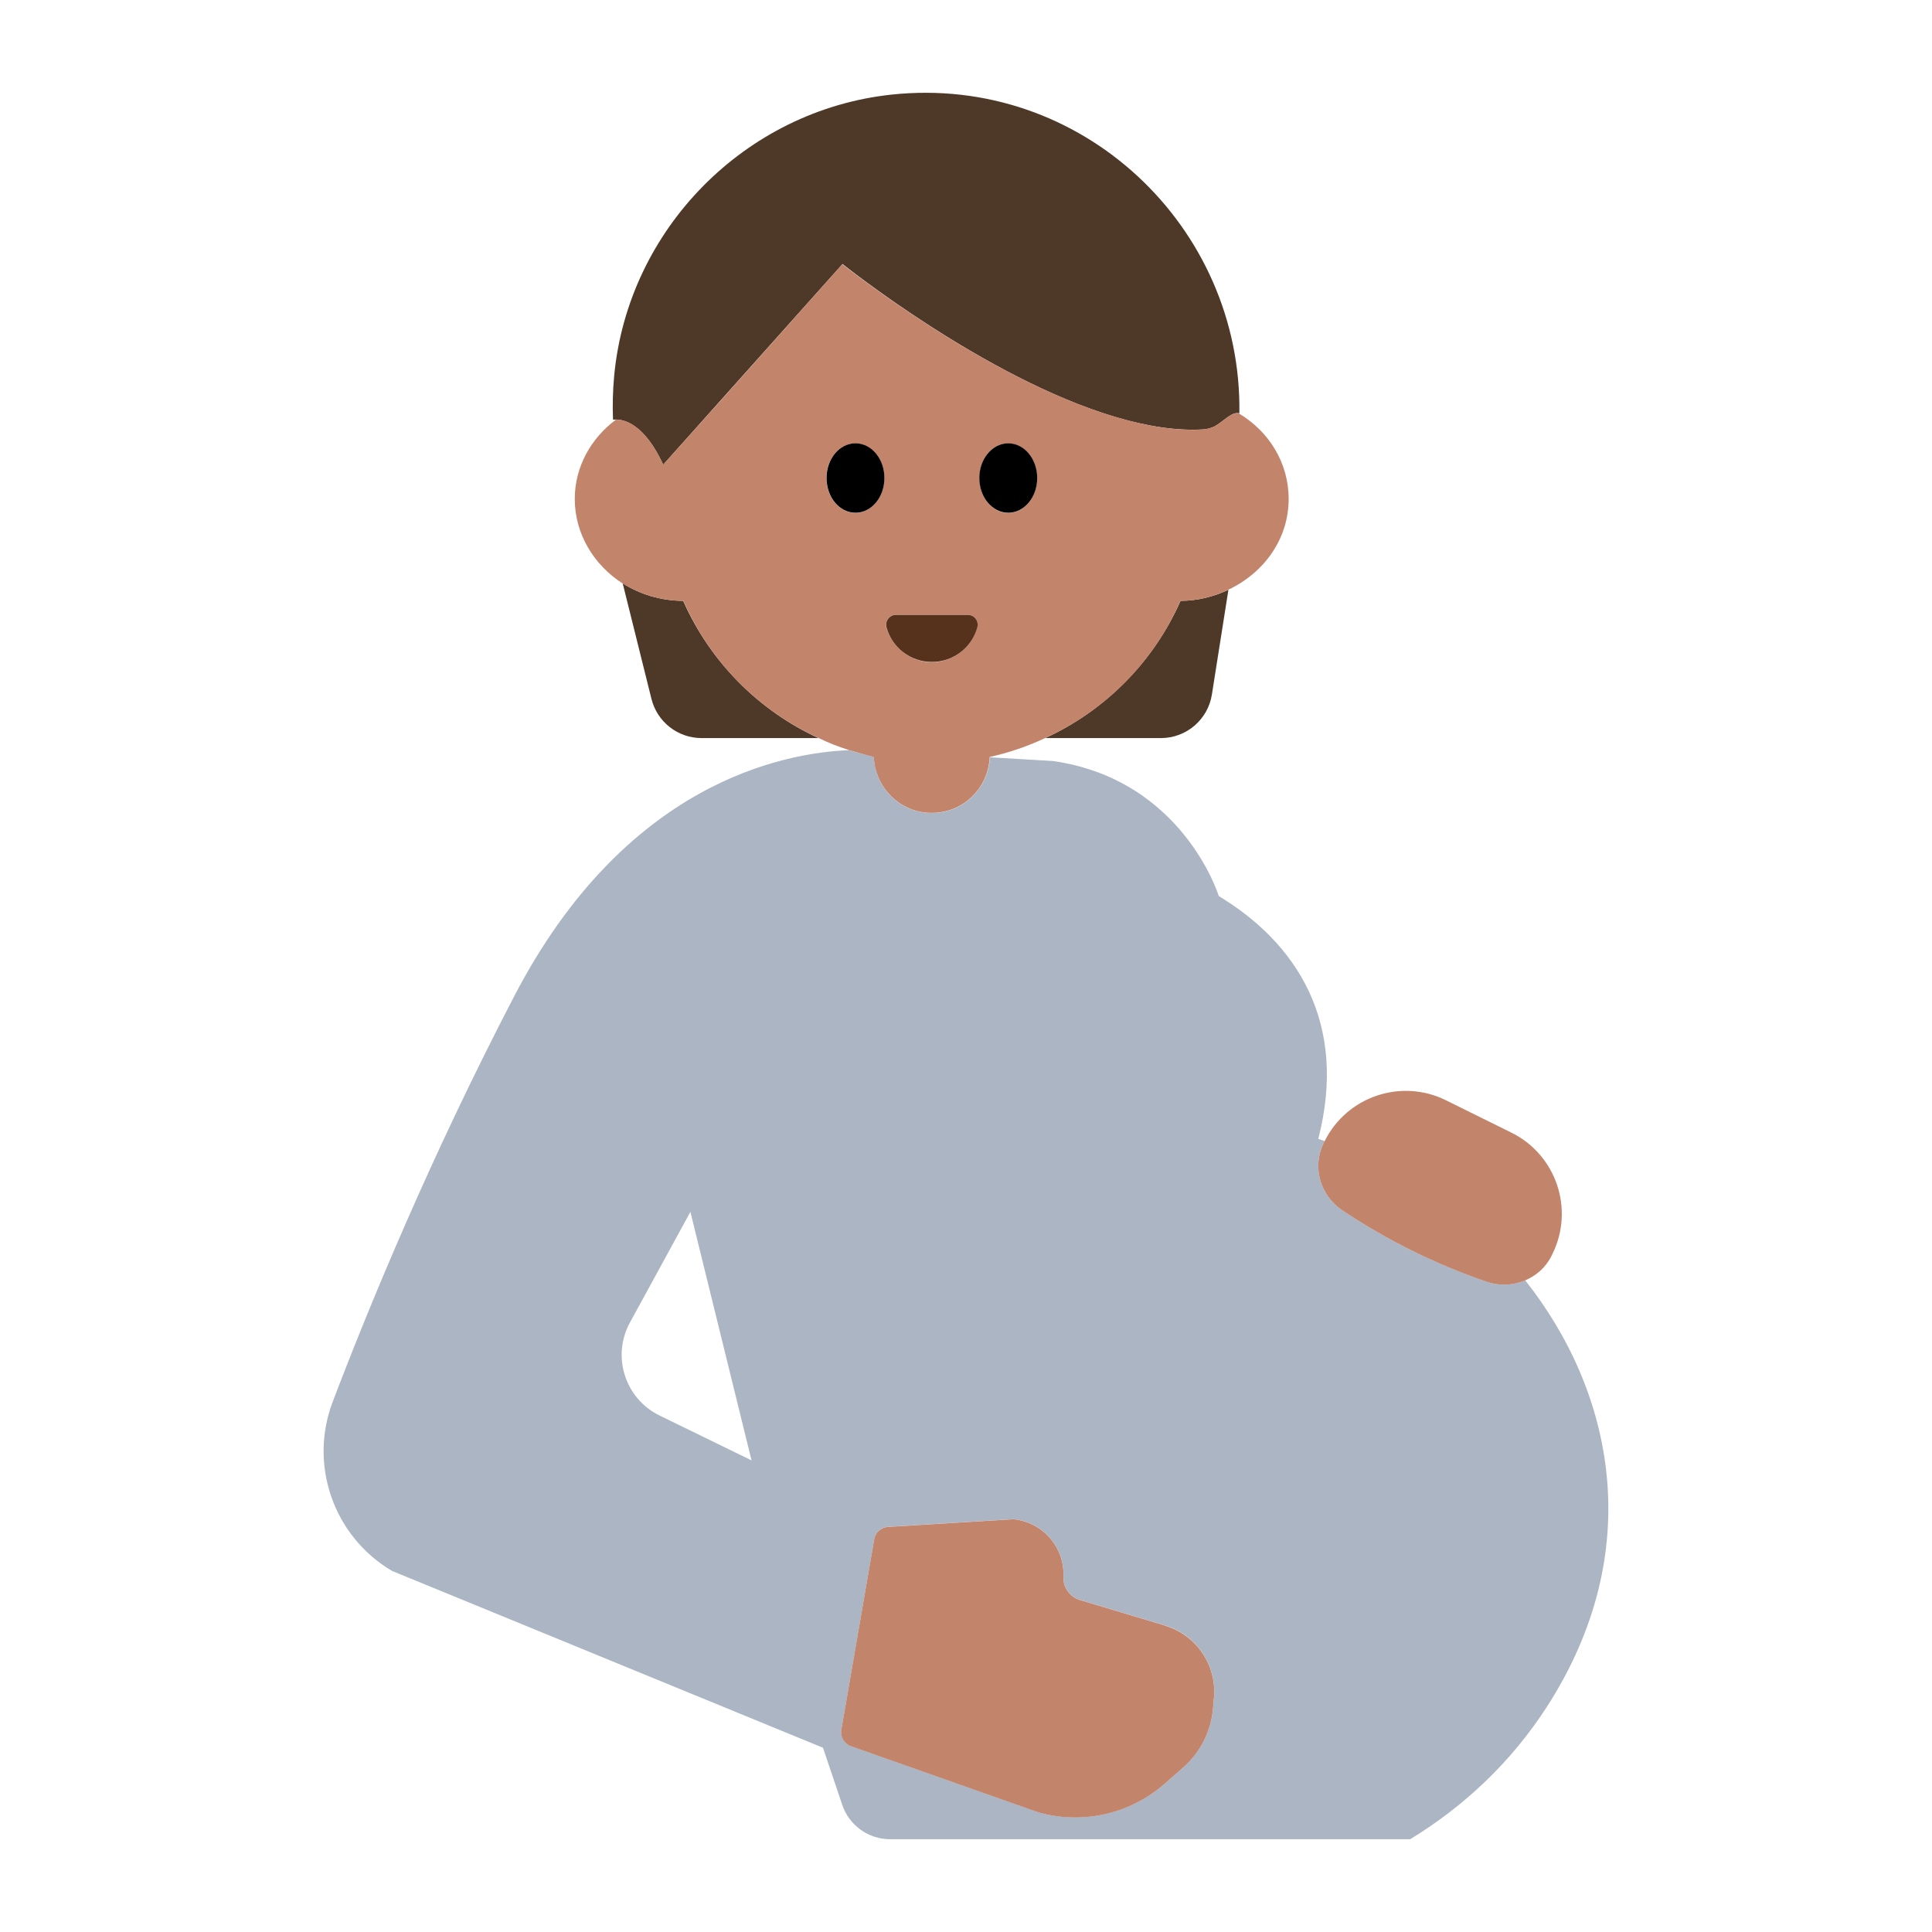 <?xml version="1.0" encoding="UTF-8"?><svg id="Layer_1" xmlns="http://www.w3.org/2000/svg" viewBox="0 0 40 40"><path d="m31.578,26.507c-.246.104-.529.122-.8.029-1.058-.363-2.052-.854-2.983-1.475-.46-.307-.636-.897-.391-1.393l.02-.039s.002-.003.003-.004c-.044-.013-.088-.033-.133-.046.618-2.407-.448-4.054-2.06-5.026,0,0-.737-2.41-3.432-2.797l-1.307-.077c-.032.641-.552,1.154-1.201,1.154-.654,0-1.178-.52-1.203-1.167-.172-.038-.342-.082-.509-.135-1.373.055-4.637.676-6.935,5.093-1.735,3.334-3.002,6.41-3.758,8.396-.499,1.311.017,2.785,1.223,3.502l8.927,3.663.399,1.183c.143.425.542.711.99.711h10.768c1.123-.683,2.097-1.605,2.828-2.738,2.077-3.219,1.391-6.512-.447-8.834Zm-17.922,2.8c-.716-.349-.996-1.226-.614-1.925l1.252-2.292,1.266,5.146-1.904-.929Zm11.459,6.066c-.042.47-.262.906-.616,1.217l-.384.338c-.716.63-1.704.853-2.622.591l-3.872-1.367c-.142-.05-.226-.195-.201-.343l.681-3.943c.024-.141.142-.246.284-.255l2.6-.159c.606.059,1.06.582,1.033,1.19-.01.22.131.419.342.482l1.764.53c.648.195,1.071.819,1.011,1.493l-.02.224Z" fill="#abb5c3"/><g><path d="m21.641,15.281h2.395c.526,0,.973-.383,1.055-.902l.342-2.168c-.3.141-.633.227-.991.229-.555,1.256-1.555,2.268-2.801,2.841Z" fill="#4e3828"/><path d="m14.145,12.44c-.464-.002-.895-.135-1.253-.363l.596,2.394c.119.476.546.81,1.037.81h2.421c-1.246-.573-2.246-1.585-2.801-2.841Z" fill="#4e3828"/><path d="m13.731,9.621l1.149-1.286,2.564-2.869s2.949,2.367,5.651,3.168c.638.189,1.263.292,1.832.255.066-.004.141-.027.216-.059.196-.11.36-.311.511-.274.002,0,.004,0,.006,0,.057-3.865-3.268-7.02-7.205-6.597-3.028.325-5.453,2.786-5.739,5.819-.029.309-.036.613-.024.912,0,0,.026-.004.062-.004.153,0,.582.078.977.935Z" fill="#4e3828"/></g><g><path d="m25.65,8.56c-.15-.04-.31.16-.51.27-.07.03-.15.05-.21.06-.57.04-1.2-.07-1.84-.26-2.7-.8-5.65-3.16-5.65-3.16l-2.56,2.87-1.15,1.28c-.39-.86-.82-.94-.98-.93-.51.38-.85.97-.85,1.64,0,.73.4,1.37.99,1.75.36.22.79.36,1.26.36.55,1.26,1.55,2.27,2.8,2.84.2.1.41.18.63.25.17.05.34.1.51.14.03.64.55,1.16,1.2,1.16s1.17-.51,1.2-1.15c0-.01.01-.01.01-.01.4-.09.78-.22,1.14-.39,1.25-.57,2.25-1.58,2.8-2.84.36,0,.69-.09.99-.23.74-.35,1.25-1.05,1.25-1.88,0-.75-.41-1.4-1.03-1.77Zm-7.94,2.06c-.33,0-.6-.33-.6-.72,0-.4.27-.72.6-.72s.6.32.6.72c0,.39-.27.72-.6.72Zm1.58,3.09c-.44,0-.82-.31-.94-.72-.03-.13.06-.26.2-.26h1.49c.13,0,.23.13.19.26-.11.41-.49.72-.94.72Zm1.58-3.09c-.33,0-.59-.33-.59-.72,0-.4.26-.72.59-.72.34,0,.6.32.6.72,0,.39-.26.72-.6.72Z" fill="#c3846c"/><path d="m27.404,23.669c-.245.495-.069,1.086.391,1.393.931.62,1.925,1.112,2.983,1.475.271.093.554.075.8-.029.229-.097.426-.267.544-.506l.019-.039c.459-.929.079-2.055-.851-2.514l-1.353-.669c-.928-.459-2.051-.079-2.512.847,0,.002-.002.003-.003.004l-.02.039Z" fill="#c3846c"/><path d="m24.123,33.656l-1.764-.53c-.211-.063-.352-.262-.342-.482.027-.608-.427-1.131-1.033-1.19l-2.6.159c-.142.009-.26.114-.284.255l-.681,3.943c-.026.148.059.293.201.343l3.872,1.367c.917.262,1.905.039,2.622-.591l.384-.338c.354-.311.575-.747.616-1.217l.02-.224c.06-.675-.363-1.298-1.011-1.493Z" fill="#c3846c"/></g><g><ellipse cx="17.712" cy="9.897" rx=".599" ry=".719"/><path d="m20.875,10.616c.331,0,.599-.322.599-.719s-.268-.719-.599-.719-.599.322-.599.719.268.719.599.719Z"/></g><path d="m20.039,12.731h-1.49c-.135,0-.23.129-.195.259.114.412.491.715.94.715s.826-.303.94-.715c.036-.13-.06-.259-.195-.259Z" fill="#56311c"/></svg>